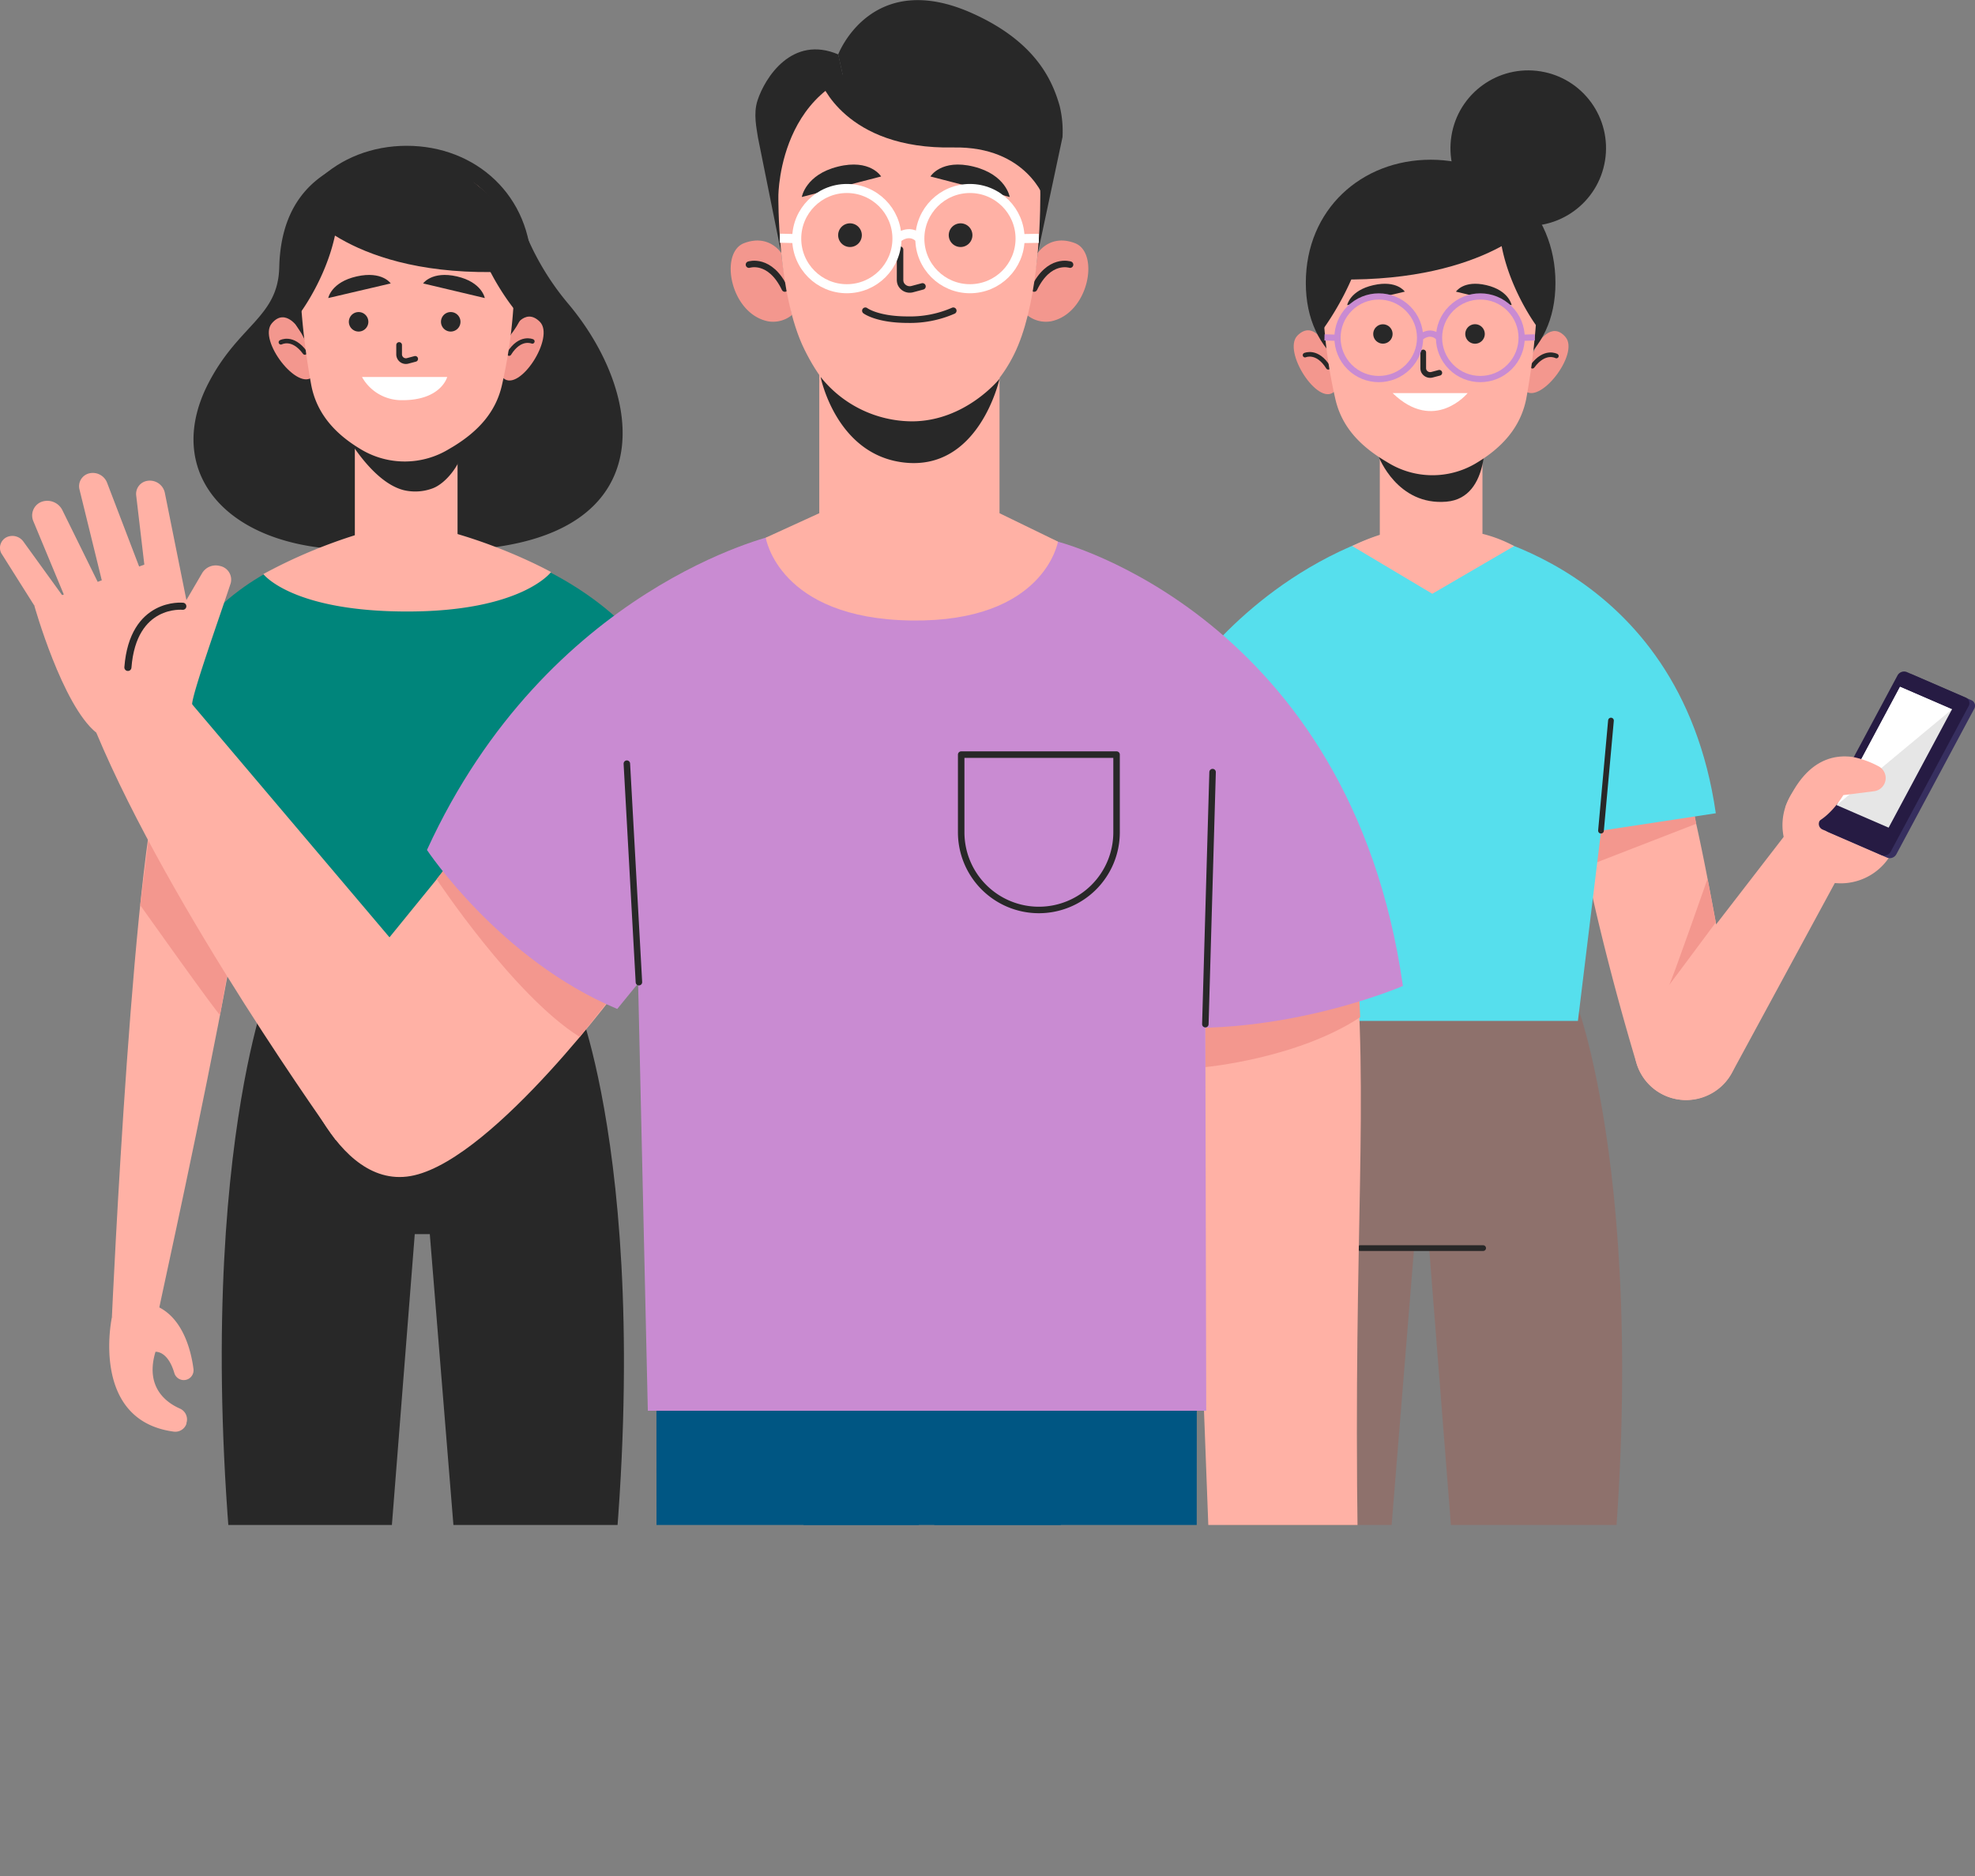 <svg xmlns="http://www.w3.org/2000/svg" xmlns:xlink="http://www.w3.org/1999/xlink" viewBox="0 0 425.56 404.32">
	<rect x="0" y="0" width="425.56" height="404.32" fill="#808080" stroke="none"/>
	<defs>
		<style>
			.cls-1,.cls-13,.cls-14,.cls-15,.cls-16,.cls-19,.cls-21,.cls-22,.cls-4{fill:none;}.cls-2{clip-path:url(#clip-path);}.cls-3{fill:#8e716c;}.cls-13,.cls-14,.cls-16,.cls-19,.cls-21,.cls-4{stroke:#282828;stroke-linecap:round;stroke-linejoin:round;}.cls-4{stroke-width:1.23px;}.cls-5{fill:#ffb1a5;}.cls-6{fill:#f3978e;}.cls-7{fill:#372f5f;}.cls-8{fill:#261b43;}.cls-9{fill:#e6e6e6;}.cls-10{fill:#fff;}.cls-11{fill:#56dfed;}.cls-12{fill:#282828;}.cls-13{stroke-width:0.99px;}.cls-14{stroke-width:1.23px;}.cls-15{stroke:#c98bd2;stroke-width:1.34px;}.cls-15,.cls-22{stroke-miterlimit:10;}.cls-16{stroke-width:1.23px;}.cls-17{fill:#00857b;}.cls-18{fill:#005683;}.cls-19{stroke-width:1.4px;}.cls-20{fill:#c98bd2;}.cls-21{stroke-width:1.53px;}.cls-22{stroke:#fff;stroke-width:1.95px;}
		</style>
		<clipPath id="clip-path" transform="translate(-3 -4.04)">
			<rect class="cls-1" width="459.27" height="332.68" />
		</clipPath>
	</defs>
	<title>
		about_us
	</title>
	<g id="Layer_2" data-name="Layer 2">
		<g id="OBJECTS">
			<g class="cls-2">
				<path class="cls-3" d="M343,221.17l-36.5-4.86.28,3.62-31.21,4.16s-20.11,50.47-2.39,161.46h25.39L307.7,273h3.24l8.85,112.55h25.39C362.91,274.56,343,221.17,343,221.17Z" transform="translate(-3 -4.04)" />
				<line class="cls-4" x1="293.09" y1="268.97" x2="319.58" y2="268.97" />
				<path class="cls-5" d="M364.3,167.92c-3.12-5-20.66-4.8-21.59-4.91-4.74-.56,3,37.18,12.91,70.16a11.08,11.08,0,0,0,14.93,7.05l.19-.09a11.08,11.08,0,0,0,6.58-12.27C372.63,203,367.92,173.69,364.3,167.92Z" transform="translate(-3 -4.04)" />
				<polygon class="cls-6" points="365.48 177.53 343.09 186.22 340.99 175.6 364.18 169.81 365.48 177.53" />
				<path class="cls-6" d="M372.71,202.83s-10.61,14.25-10.1,13.59,8.32-23,8.32-23Z" transform="translate(-3 -4.04)" />
				<path class="cls-5" d="M387.88,183.68l-30.41,39.4a11.19,11.19,0,0,0,2.77,16.21h0a11.18,11.18,0,0,0,15.92-4l25.31-46.7Z" transform="translate(-3 -4.04)" />
				<path class="cls-5" d="M395.76,193.79a12.54,12.54,0,1,1,15.79-8.08A12.53,12.53,0,0,1,395.76,193.79Z" transform="translate(-3 -4.04)" />
				<path class="cls-5" d="M408.76,174.32s3.43-3.57-2.66-6.07-13.62-1.92-18.42,9.75Z" transform="translate(-3 -4.04)" />
				<path class="cls-7" d="M415.07,149.41l12.73,5.53a1.3,1.3,0,0,1,.58,1.87L411.63,188.1a1.61,1.61,0,0,1-2,.77l-12.74-5.53a1.31,1.31,0,0,1-.57-1.87l16.75-31.29A1.61,1.61,0,0,1,415.07,149.41Z" transform="translate(-3 -4.04)" />
				<path class="cls-8" d="M413.85,148.86l12.74,5.52a1.32,1.32,0,0,1,.57,1.88l-16.75,31.29a1.6,1.6,0,0,1-2,.76l-12.73-5.52a1.32,1.32,0,0,1-.58-1.88l16.75-31.29A1.61,1.61,0,0,1,413.85,148.86Z" transform="translate(-3 -4.04)" />
				<polygon class="cls-9" points="409.41 148.01 420.6 152.86 406.95 178.36 395.76 173.51 409.41 148.01" />
				<polygon class="cls-10" points="420.6 152.86 395.76 173.51 409.41 148.01 420.6 152.86" />
				<path class="cls-5" d="M402.45,167.21a20.47,20.47,0,0,1,5.39,2,2.86,2.86,0,0,1,1.39,3.19h0a2.85,2.85,0,0,1-2.42,2.15l-6.62.84s-3.45,5.95-8,6.62l4.14-10.45Z" transform="translate(-3 -4.04)" />
				<path class="cls-11" d="M317.9,118.3c-.73,0,47,6.6,54.81,61L348,183.05l-5,41H274l-13.7-75.82s15.29-21.92,43.68-30Z" transform="translate(-3 -4.04)" />
				<line class="cls-4" x1="344.97" y1="179.01" x2="347.12" y2="155.28" />
				<path class="cls-5" d="M322.43,119.08V100.2H300.31v19.1a43,43,0,0,0-5.95,2.41L311.62,132l17.64-10.28A29.14,29.14,0,0,0,322.43,119.08Z" transform="translate(-3 -4.04)" />
				<path class="cls-12" d="M300.1,102.51s4,10.55,14.58,9.64c9.75-.84,8.2-15.46,8.2-15.46Z" transform="translate(-3 -4.04)" />
				<path class="cls-6" d="M290.45,88.47c-3.47,3.15-11.22-8.78-7.87-12.13s5.91,1.9,5.91,1.9L290,81.81l1.13,4.82.27,1.26Z" transform="translate(-3 -4.04)" />
				<path class="cls-13" d="M284.2,80.57s2.62-1.19,5,2.62" transform="translate(-3 -4.04)" />
				<path class="cls-6" d="M331.47,88.11c3.19,3.43,11.92-7.8,8.87-11.42s-6,1.4-6,1.4l-1.79,3.42L331,86.22l-.37,1.23Z" transform="translate(-3 -4.04)" />
				<path class="cls-13" d="M338.36,80.76s-2.51-1.4-5.16,2.2" transform="translate(-3 -4.04)" />
				<path class="cls-12" d="M284.37,65c0,15.79,12,23.28,26.9,23.28S338.16,80.75,338.16,65s-12-26.54-26.89-26.54S284.37,49.16,284.37,65Z" transform="translate(-3 -4.04)" />
				<path class="cls-5" d="M288,66.06a107.88,107.88,0,0,0,2.74,24c1.34,5.81,5.11,9.87,10.43,13.14l1,.6a18.31,18.31,0,0,0,18.63.21h0c5.77-3.37,9.81-7.8,11.06-14a157.41,157.41,0,0,0,2.5-23.91s2.15-24.48-22.83-24S288,66.06,288,66.06Z" transform="translate(-3 -4.04)" />
				<path class="cls-14" d="M309.67,80v3.39a1.56,1.56,0,0,0,.11.57,1.52,1.52,0,0,0,1.8.83l1.55-.41" transform="translate(-3 -4.04)" />
				<path class="cls-12" d="M305.7,66.89,293.28,69.8s.57-3.16,5.65-4.31S305.7,66.89,305.7,66.89Z" transform="translate(-3 -4.04)" />
				<path class="cls-12" d="M316.72,66.89l12,2.91s-.54-3.16-5.45-4.31S316.72,66.89,316.72,66.89Z" transform="translate(-3 -4.04)" />
				<ellipse class="cls-12" cx="297.98" cy="71.97" rx="2.09" ry="2.09" />
				<path class="cls-12" d="M322.93,76a2.1,2.1,0,1,1-2.1-2.09A2.1,2.1,0,0,1,322.93,76Z" transform="translate(-3 -4.04)" />
				<path class="cls-10" d="M303.08,88.76h16.15S312.07,97.46,303.08,88.76Z" transform="translate(-3 -4.04)" />
				<circle class="cls-15" cx="300.1" cy="76.82" r="8.9" transform="translate(30.57 230.67) rotate(-45)" />
				<circle class="cls-15" cx="321.98" cy="76.82" r="8.9" transform="translate(36.98 246.14) rotate(-45)" />
				<path class="cls-15" d="M309,76.82s2.11-2,4.06,0" transform="translate(-3 -4.04)" />
				<line class="cls-15" x1="288.19" y1="72.79" x2="285.39" y2="72.71" />
				<line class="cls-15" x1="327.88" y1="72.79" x2="330.7" y2="72.71" />
				<path class="cls-12" d="M334,74.17S324,60.67,326.35,47a19.68,19.68,0,0,1,9.34,13.36C337.62,70,334,74.17,334,74.17Z" transform="translate(-3 -4.04)" />
				<path class="cls-12" d="M288,75.09s11.6-15.34,9.3-29a22.84,22.84,0,0,0-10,14.28C285.4,70,288,75.09,288,75.09Z" transform="translate(-3 -4.04)" />
				<path class="cls-12" d="M333.19,52.37S320.37,66.42,285.27,64c0,0,5.38-20.6,22.38-22.8C307.65,41.21,327.29,38.87,333.19,52.37Z" transform="translate(-3 -4.04)" />
				<circle class="cls-12" cx="332.29" cy="35.96" r="16.76" transform="translate(240.84 354.24) rotate(-80.83)" />
				<path class="cls-12" d="M127.75,221.13,96.54,217l.29-3.62-36.51,4.86S40.4,271.6,58.13,382.59H83.52L92.37,270h3.24l9.14,112.55h25.39C147.87,271.6,127.75,221.13,127.75,221.13Z" transform="translate(-3 -4.04)" />
				<path class="cls-12" d="M125.26,69.28a57.49,57.49,0,0,1-10.48-18.9c-3.09-8.73-13.19-5.18-13.19-5.18S93.17,34.37,80.5,38.14,63.43,50.93,63.17,61.65,54.49,74,48,86.44c-11.46,21.89,7.84,40.33,43,35.21l0-.34a36.79,36.79,0,0,0,12.87,1.2C146.07,120,142,89,125.26,69.28Z" transform="translate(-3 -4.04)" />
				<path class="cls-6" d="M111.45,85.52c3.46,3.14,11.22-8.79,7.87-12.14s-5.91,1.91-5.91,1.91l-1.5,3.56-1.12,4.82-.27,1.26Z" transform="translate(-3 -4.04)" />
				<path class="cls-13" d="M117.7,77.61s-2.63-1.18-5,2.62" transform="translate(-3 -4.04)" />
				<path class="cls-6" d="M70.43,85.15c-3.19,3.43-11.92-7.8-8.87-11.42s6,1.4,6,1.4l1.79,3.42,1.53,4.71.38,1.24Z" transform="translate(-3 -4.04)" />
				<path class="cls-13" d="M63.53,77.8s2.52-1.4,5.16,2.2" transform="translate(-3 -4.04)" />
				<path class="cls-12" d="M117.53,62c0,15.79-12,23.28-26.9,23.28S63.74,77.79,63.74,62s12-26.54,26.89-26.54S117.53,46.2,117.53,62Z" transform="translate(-3 -4.04)" />
				<rect class="cls-5" x="76.46" y="93.21" width="22.13" height="28.65" />
				<path class="cls-12" d="M76.24,95.46S82.39,107.75,90,109.67a10.71,10.71,0,0,0,6.14-.36c2.85-1,6.47-5.26,7.08-10l.29-2.68S90,104,76.24,95.46Z" transform="translate(-3 -4.04)" />
				<path class="cls-5" d="M113.87,63.1a108.55,108.55,0,0,1-2.73,24C109.8,92.91,106,97,100.7,100.25l-1,.59a18.31,18.31,0,0,1-18.63.21h0c-5.77-3.36-9.8-7.8-11-14A158,158,0,0,1,67.54,63.1s-2.15-24.48,22.84-24S113.87,63.1,113.87,63.1Z" transform="translate(-3 -4.04)" />
				<path class="cls-16" d="M89,78.39v2a1.46,1.46,0,0,0,1.91,1.4l1.55-.41" transform="translate(-3 -4.04)" />
				<path class="cls-12" d="M94.17,65.12l13.29,3.15s-.6-3.42-6-4.66S94.17,65.12,94.17,65.12Z" transform="translate(-3 -4.04)" />
				<path class="cls-12" d="M87.19,65.12,73.73,68.27s.61-3.42,6.12-4.66S87.19,65.12,87.19,65.12Z" transform="translate(-3 -4.04)" />
				<path class="cls-12" d="M82.37,73.37a2.1,2.1,0,1,1-2.1-2.08A2.1,2.1,0,0,1,82.37,73.37Z" transform="translate(-3 -4.04)" />
				<path class="cls-12" d="M102.22,73.37a2.1,2.1,0,1,1-2.09-2.08A2.1,2.1,0,0,1,102.22,73.37Z" transform="translate(-3 -4.04)" />
				<path class="cls-10" d="M81,85.28H99.36s-1.29,5-9.63,5A9.75,9.75,0,0,1,81,85.28Z" transform="translate(-3 -4.04)" />
				<path class="cls-12" d="M67.87,71.21s10-13.5,7.68-27.18a19.68,19.68,0,0,0-9.34,13.36C64.27,67,67.87,71.21,67.87,71.21Z" transform="translate(-3 -4.04)" />
				<path class="cls-12" d="M113.89,70.76s-11.6-14-9.3-27.65a22.84,22.84,0,0,1,10,14.28C116.5,67,113.89,70.76,113.89,70.76Z" transform="translate(-3 -4.04)" />
				<path class="cls-12" d="M68.7,49.42s11.47,15.4,46.56,13c0,0-4-22-21-24.17C94.24,38.25,74.61,35.91,68.7,49.42Z" transform="translate(-3 -4.04)" />
				<path class="cls-5" d="M36.71,288.9c-.51.8,29.21-129.31,20.39-127.34-.81.18-16.26,1.61-18.56,6.28-6.65,13.54-11.43,120.07-11.43,120.07Z" transform="translate(-3 -4.04)" />
				<path class="cls-5" d="M27.11,287.91s-4.79,22.22,13.32,24.65a2.54,2.54,0,0,0,2.74-1.68l0-.15a2.55,2.55,0,0,0-1.41-3.14c-3-1.32-7.53-4.66-5.26-12.23,0,0,2.62-.32,4.06,4.56a2.12,2.12,0,0,0,3,1.3h0a2.12,2.12,0,0,0,1.13-2.15c-.43-3.42-2.15-11.65-8.75-13.86Z" transform="translate(-3 -4.04)" />
				<path class="cls-6" d="M33.21,199.1s17.12,24.12,17.21,23.65,6-33.85,6-33.85l-20.78-9Z" transform="translate(-3 -4.04)" />
				<path class="cls-17" d="M80.78,121.18c.73,0-42.32.76-50.18,55.12l24.74,3.79,5,41h69L143,145.31s-9.74-16.43-38.13-24.48Z" transform="translate(-3 -4.04)" />
				<path class="cls-5" d="M59.74,127.75s6.08,8.07,31,8.07c24.7,0,31-8.5,31-8.5s-14.56-8.13-31.45-10.76A112.09,112.09,0,0,0,59.74,127.75Z" transform="translate(-3 -4.04)" />
				<polygon class="cls-18" points="141.44 295.91 141.5 404.32 195.13 404.32 199.25 295.91 141.44 295.91" />
				<polygon class="cls-18" points="257.88 295.91 257.82 404.32 204.19 404.32 200.07 295.91 257.88 295.91" />
				<rect class="cls-18" x="173.14" y="295.91" width="55.45" height="37.66" />
				<line class="cls-19" x1="180.88" y1="333.58" x2="219.13" y2="333.58" />
				<path class="cls-5" d="M294.76,205.35c3.33,36.73-.18,63.5.79,131.09l-32,1.34-4.77-126.52Z" transform="translate(-3 -4.04)" />
				<path class="cls-6" d="M262.72,234s19.82-1.81,33.37-10.75l-.36-7.87-33,4.5Z" transform="translate(-3 -4.04)" />
				<path class="cls-20" d="M230.92,120.77s63,15.84,74.37,95.75c0,0-30.82,13.36-61.7,7.61l6.95-26.73Z" transform="translate(-3 -4.04)" />
				<path class="cls-5" d="M42.86,154l46.88,55.36-14.35,40.4s-35.63-49.54-51.64-87.83Z" transform="translate(-3 -4.04)" />
				<path class="cls-5" d="M44.4,156s-16.46,9.3-20.65,5.93c-7.32-5.87-13.36-27.39-13.36-27.39s30.78-11.61,30.49-11.16S44.4,156,44.4,156Z" transform="translate(-3 -4.04)" />
				<path class="cls-5" d="M44.4,156c-.29-1.66,6.1-19.54,8.3-26.24A3,3,0,0,0,50.35,126h0a3.41,3.41,0,0,0-3.8,1.56l-7.72,13.2Z" transform="translate(-3 -4.04)" />
				<path class="cls-5" d="M43.83,136.67l-5.3-26.37a3.3,3.3,0,0,0-3.83-2.63h0a2.85,2.85,0,0,0-2.35,3.17l2.31,19.64Z" transform="translate(-3 -4.04)" />
				<path class="cls-5" d="M33.29,126.94l-7.2-18.83a3.3,3.3,0,0,0-4.09-2h0a2.85,2.85,0,0,0-1.88,3.38l5.34,21.76Z" transform="translate(-3 -4.04)" />
				<path class="cls-5" d="M25.56,132.5,16.45,114a3.63,3.63,0,0,0-4.62-1.77h0a3.15,3.15,0,0,0-1.63,4.17l7.26,17.47Z" transform="translate(-3 -4.04)" />
				<path class="cls-5" d="M10.39,134.54,3.24,123.2a2.56,2.56,0,0,1,1.25-3.42h0a2.92,2.92,0,0,1,3.57,1l9.4,13Z" transform="translate(-3 -4.04)" />
				<path class="cls-21" d="M42.39,134.69s-10.73-1.13-11.83,13.18" transform="translate(-3 -4.04)" />
				<path class="cls-5" d="M65.88,230.87s8.82,30.51,26.39,26.45,45-41.58,45-41.58l-6.13-64.07L81.78,212.36Z" transform="translate(-3 -4.04)" />
				<path class="cls-6" d="M97.08,193.51s16.64,25.11,30.85,34l9.29-11.73L101.36,188Z" transform="translate(-3 -4.04)" />
				<path class="cls-20" d="M169.92,119.39S121,130.4,95,187.21c0,0,15.74,23.72,41,34.26l16.89-20.7Z" transform="translate(-3 -4.04)" />
				<path class="cls-20" d="M169.92,119.21A122.23,122.23,0,0,0,138.82,142l3.77,166.06H262.91l-.39-165.2s-15.16-14.84-31.6-22.08C217,114.63,183.49,112.25,169.92,119.21Z" transform="translate(-3 -4.04)" />
				<path class="cls-19" d="M207.12,162.62h33.47a0,0,0,0,1,0,0v16.74a16.74,16.74,0,0,1-16.74,16.74h0a16.74,16.74,0,0,1-16.74-16.74V162.62a0,0,0,0,1,0,0Z" />
				<line class="cls-19" x1="259.72" y1="220.71" x2="261.28" y2="166.39" />
				<line class="cls-19" x1="137.67" y1="211.66" x2="135.07" y2="164.57" />
				<path class="cls-12" d="M171.33,58.56l-5-24.82c-.28-2-1.06-5.14-.1-8.07,1.58-4.85,7.42-14.16,17.4-9.9l2.16,9.83s-10.36,2.09-14.52,15.65Z" transform="translate(-3 -4.04)" />
				<path class="cls-12" d="M182.88,20.9c-.18,3.26-3.06,17.52-13.18,22.72C169.7,43.62,160.84,24.61,182.88,20.9Z" transform="translate(-3 -4.04)" />
				<path class="cls-5" d="M218.37,114.64h0V72.5H179.53v42.14L168,119.91s2.72,17.47,31.4,17.85,31.56-17,31.56-17Z" transform="translate(-3 -4.04)" />
				<path class="cls-12" d="M183.61,15.77S190.74-3,212.72,7c13.31,6.05,17,14.16,18.62,19.91a23.12,23.12,0,0,1,.6,6.7l-5.32,25L205.86,24,185.77,25.6Z" transform="translate(-3 -4.04)" />
				<path class="cls-6" d="M226.62,58.56s2.62-4.17,8-2.12,3,15.17-5.15,16.84a6.41,6.41,0,0,1-5.18-1.36S226.3,62.23,226.62,58.56Z" transform="translate(-3 -4.04)" />
				<path class="cls-19" d="M233.57,61.07s-4.53-1.51-7.74,5.15" transform="translate(-3 -4.04)" />
				<path class="cls-6" d="M171.33,58.56s-2.62-4.17-8-2.12-3,15.17,5.14,16.84a6.41,6.41,0,0,0,5.18-1.36S171.64,62.23,171.33,58.56Z" transform="translate(-3 -4.04)" />
				<path class="cls-19" d="M164.38,61.07s4.52-1.51,7.73,5.15" transform="translate(-3 -4.04)" />
				<path class="cls-5" d="M227.16,46.11c0,7.91-.77,24.45-5.64,34.27-4.56,9.22-12.11,14.18-22,14.48s-17.27-3.52-23.18-15.49-5.62-33.11-5.62-33.11S170.71,18,198.63,18C228,18,227.16,46.11,227.16,46.11Z" transform="translate(-3 -4.04)" />
				<path class="cls-12" d="M179.82,85.27s3.25,16.51,17.62,18.4c16.53,2.19,20.93-18,20.93-18s-7.3,9.15-18.86,9.17A25.29,25.29,0,0,1,179.82,85.27Z" transform="translate(-3 -4.04)" />
				<path class="cls-19" d="M196.94,57.84v6.54a2.26,2.26,0,0,0,.15.79,2.12,2.12,0,0,0,2.51,1.17l2.17-.58" transform="translate(-3 -4.04)" />
				<path class="cls-12" d="M188.7,54.72a2.55,2.55,0,1,1-2.55-2.55A2.55,2.55,0,0,1,188.7,54.72Z" transform="translate(-3 -4.04)" />
				<path class="cls-12" d="M212.53,54.72A2.55,2.55,0,1,1,210,52.17,2.55,2.55,0,0,1,212.53,54.72Z" transform="translate(-3 -4.04)" />
				<path class="cls-12" d="M203.48,42.07l17.09,4.42s-.78-4.8-7.77-6.54S203.48,42.07,203.48,42.07Z" transform="translate(-3 -4.04)" />
				<path class="cls-12" d="M192.86,42.07l-17.09,4.42s.78-4.8,7.77-6.54S192.86,42.07,192.86,42.07Z" transform="translate(-3 -4.04)" />
				<path class="cls-19" d="M189.46,71s2.52,1.93,9.15,1.93a23.23,23.23,0,0,0,9.8-1.93" transform="translate(-3 -4.04)" />
				<circle class="cls-22" cx="182.47" cy="51.42" r="10.8" />
				<circle class="cls-22" cx="209" cy="51.42" r="10.8" />
				<path class="cls-22" d="M196.27,55.46s2.56-2.39,4.93,0" transform="translate(-3 -4.04)" />
				<line class="cls-22" x1="171.67" y1="51.42" x2="168.05" y2="51.33" />
				<line class="cls-22" x1="219.8" y1="51.42" x2="223.84" y2="51.36" />
				<path class="cls-12" d="M179.82,21.54S185,36.28,208.41,35.82c15.9-.3,19.7,11.21,19.7,11.21s-2.77-25.73-3.49-25.49-24.2-6.26-24.2-6.26Z" transform="translate(-3 -4.04)" />
			</g>
		</g>
	</g>
</svg>
